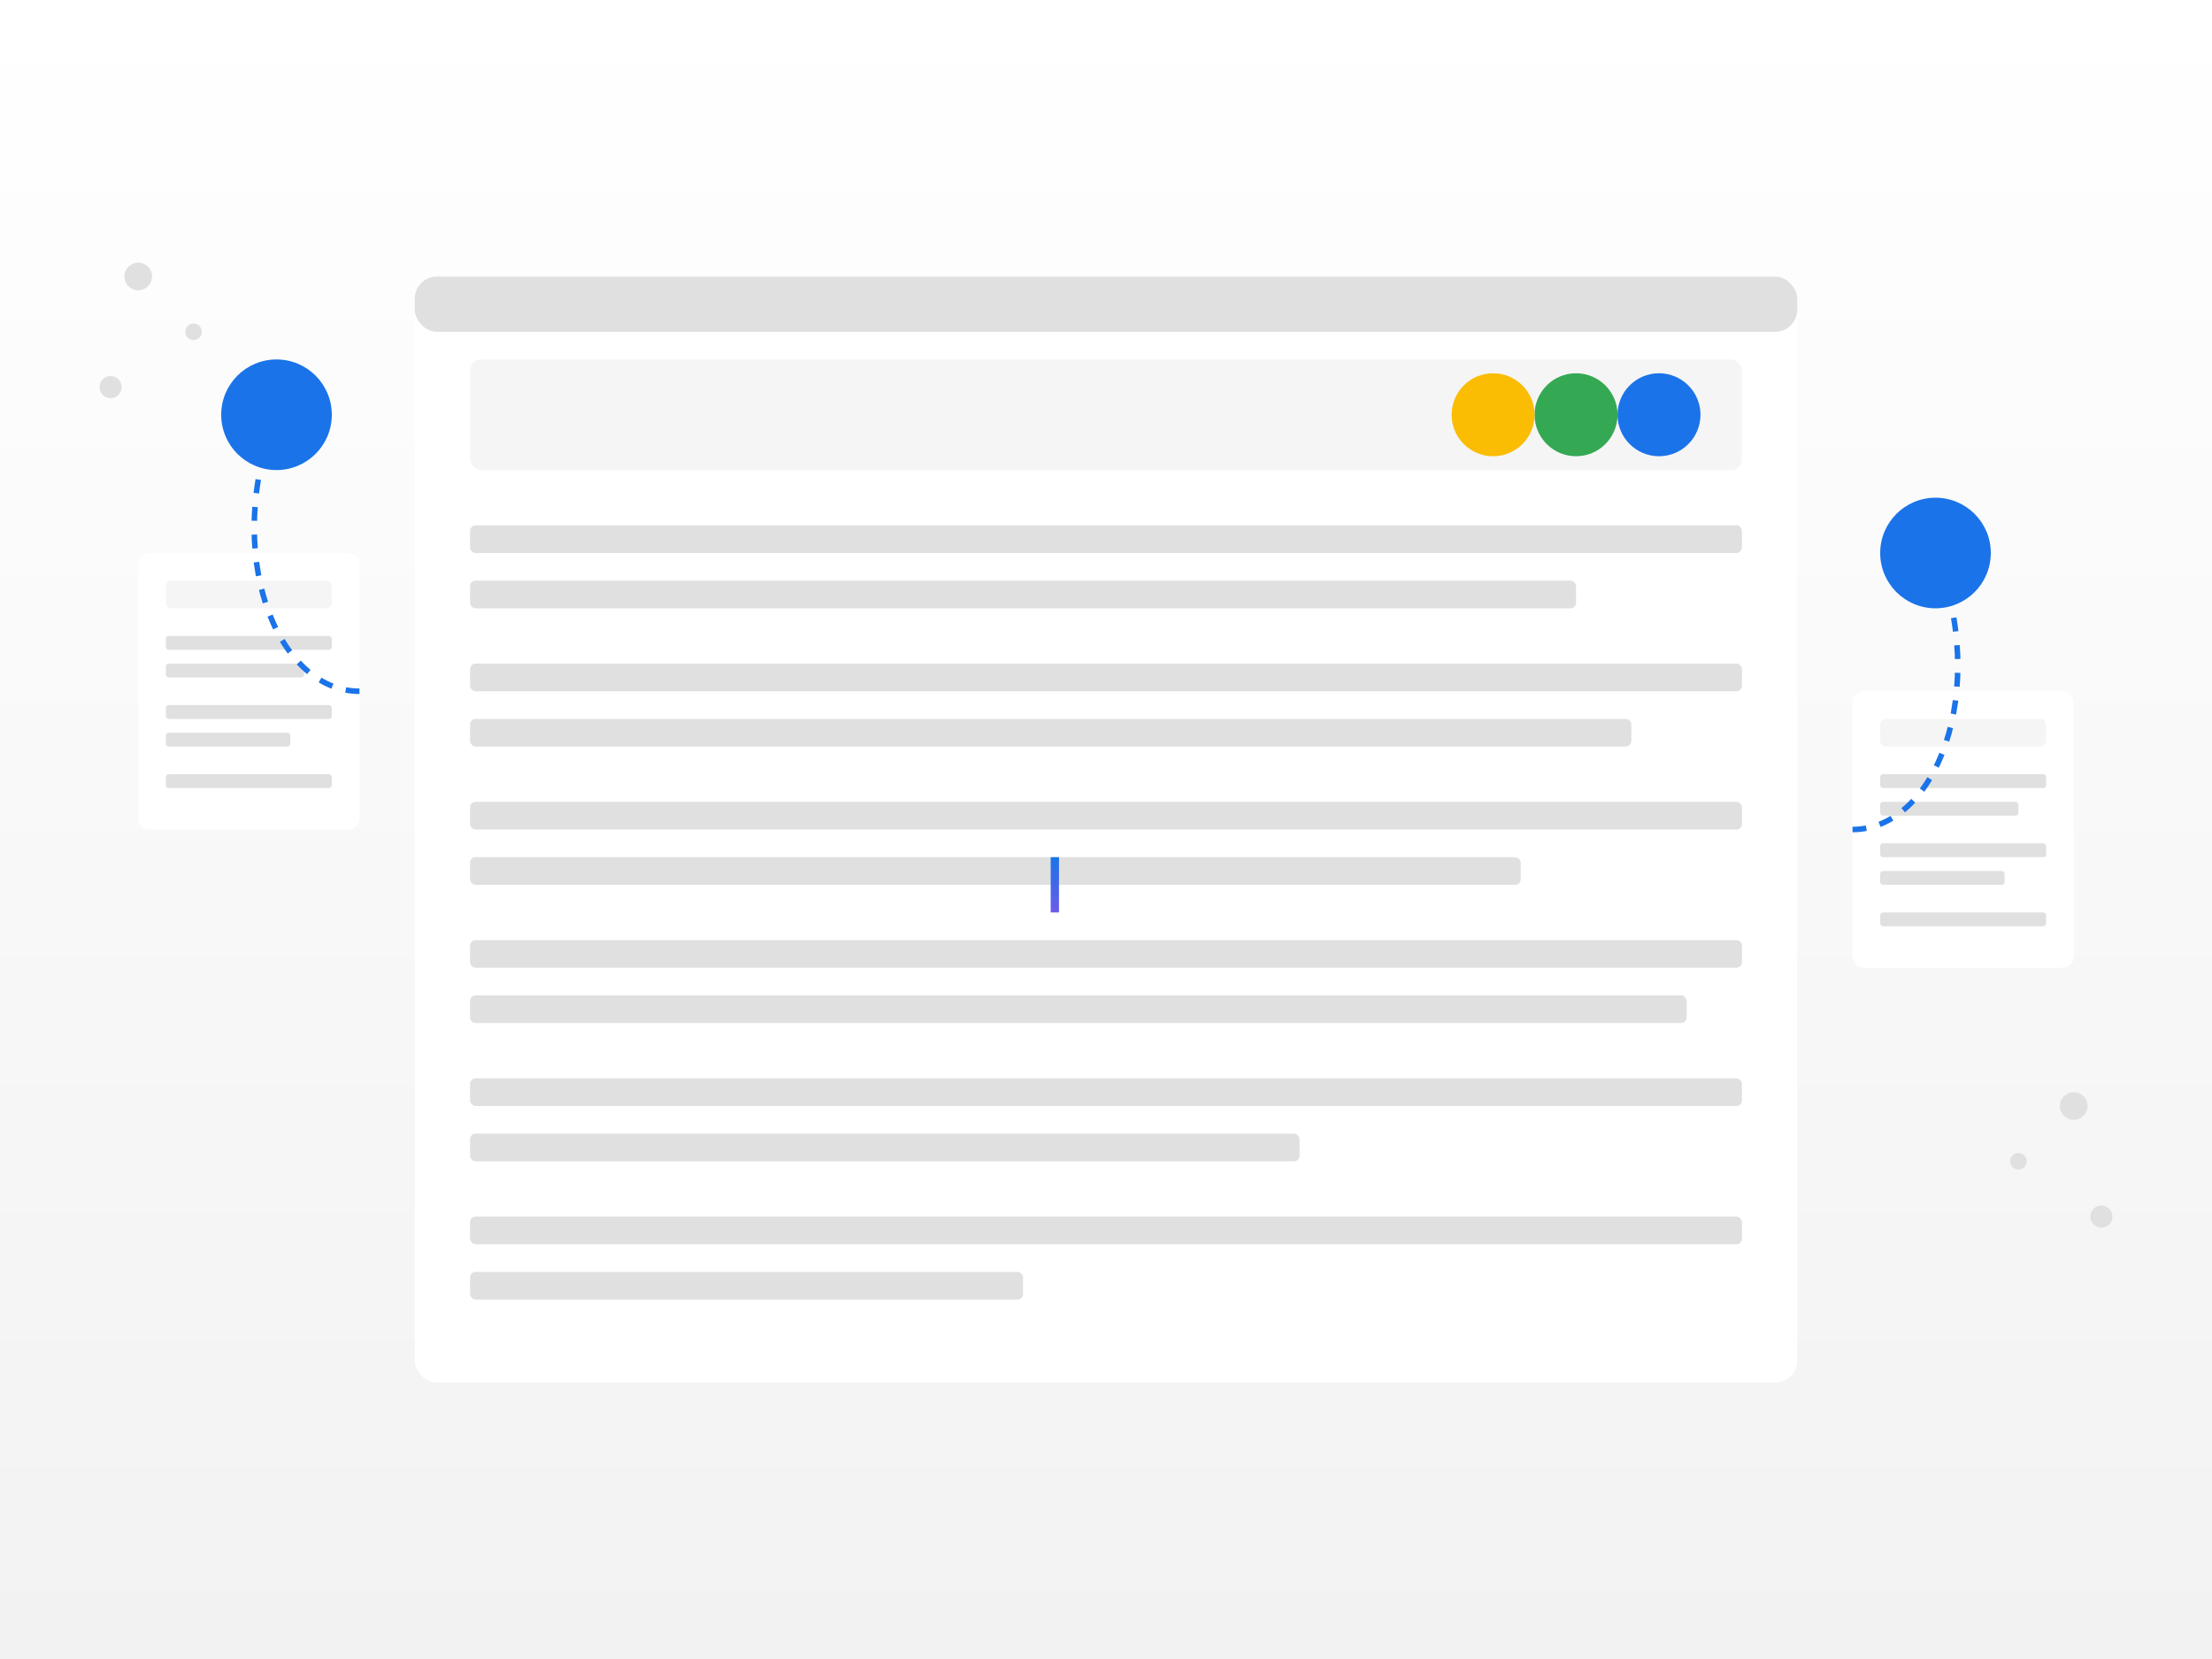 <?xml version="1.0" encoding="UTF-8"?>
<svg width="800px" height="600px" viewBox="0 0 800 600" version="1.1" xmlns="http://www.w3.org/2000/svg" xmlns:xlink="http://www.w3.org/1999/xlink">
    <rect x="0" y="0" width="800" height="600" fill="#333333" stroke="none"/>
    <title>Document Collaboration</title>
    <defs>
        <linearGradient x1="50%" y1="0%" x2="50%" y2="100%" id="linearGradient-1">
            <stop stop-color="#FFFFFF" offset="0%"></stop>
            <stop stop-color="#F2F2F2" offset="100%"></stop>
        </linearGradient>
        <linearGradient x1="50%" y1="0%" x2="50%" y2="100%" id="linearGradient-2">
            <stop stop-color="#1A73E8" offset="0%"></stop>
            <stop stop-color="#6C5CE7" offset="100%"></stop>
        </linearGradient>
    </defs>
    <g id="Document-Collaboration" stroke="none" stroke-width="1" fill="none" fill-rule="evenodd">
        <rect id="Background" fill="url(#linearGradient-1)" x="0" y="0" width="800" height="600"></rect>
        
        <!-- Main Document -->
        <rect id="Document" fill="#FFFFFF" x="150" y="100" width="500" height="400" rx="8"></rect>
        <rect id="Document-Shadow" fill="#E0E0E0" x="150" y="100" width="500" height="20" rx="8"></rect>
        
        <!-- Document Content -->
        <rect id="Title-Bar" fill="#F5F5F5" x="170" y="130" width="460" height="40" rx="4"></rect>
        <rect id="Line-1" fill="#E0E0E0" x="170" y="190" width="460" height="10" rx="2"></rect>
        <rect id="Line-2" fill="#E0E0E0" x="170" y="210" width="400" height="10" rx="2"></rect>
        <rect id="Line-3" fill="#E0E0E0" x="170" y="240" width="460" height="10" rx="2"></rect>
        <rect id="Line-4" fill="#E0E0E0" x="170" y="260" width="420" height="10" rx="2"></rect>
        <rect id="Line-5" fill="#E0E0E0" x="170" y="290" width="460" height="10" rx="2"></rect>
        <rect id="Line-6" fill="#E0E0E0" x="170" y="310" width="380" height="10" rx="2"></rect>
        <rect id="Line-7" fill="#E0E0E0" x="170" y="340" width="460" height="10" rx="2"></rect>
        <rect id="Line-8" fill="#E0E0E0" x="170" y="360" width="440" height="10" rx="2"></rect>
        <rect id="Line-9" fill="#E0E0E0" x="170" y="390" width="460" height="10" rx="2"></rect>
        <rect id="Line-10" fill="#E0E0E0" x="170" y="410" width="300" height="10" rx="2"></rect>
        <rect id="Line-11" fill="#E0E0E0" x="170" y="440" width="460" height="10" rx="2"></rect>
        <rect id="Line-12" fill="#E0E0E0" x="170" y="460" width="200" height="10" rx="2"></rect>
        
        <!-- Cursor -->
        <rect id="Cursor" fill="url(#linearGradient-2)" x="380" y="310" width="3" height="20"></rect>
        
        <!-- User Avatars -->
        <circle id="User-1" fill="#1A73E8" cx="600" cy="150" r="15"></circle>
        <circle id="User-2" fill="#34A853" cx="570" cy="150" r="15"></circle>
        <circle id="User-3" fill="#FBBC04" cx="540" cy="150" r="15"></circle>
        
        <!-- Floating Elements -->
        <g id="Floating-Document-1" transform="translate(50, 200)">
            <rect fill="#FFFFFF" x="0" y="0" width="80" height="100" rx="4"></rect>
            <rect fill="#F5F5F5" x="10" y="10" width="60" height="10" rx="2"></rect>
            <rect fill="#E0E0E0" x="10" y="30" width="60" height="5" rx="1"></rect>
            <rect fill="#E0E0E0" x="10" y="40" width="50" height="5" rx="1"></rect>
            <rect fill="#E0E0E0" x="10" y="55" width="60" height="5" rx="1"></rect>
            <rect fill="#E0E0E0" x="10" y="65" width="45" height="5" rx="1"></rect>
            <rect fill="#E0E0E0" x="10" y="80" width="60" height="5" rx="1"></rect>
        </g>
        
        <g id="Floating-Document-2" transform="translate(670, 250)">
            <rect fill="#FFFFFF" x="0" y="0" width="80" height="100" rx="4"></rect>
            <rect fill="#F5F5F5" x="10" y="10" width="60" height="10" rx="2"></rect>
            <rect fill="#E0E0E0" x="10" y="30" width="60" height="5" rx="1"></rect>
            <rect fill="#E0E0E0" x="10" y="40" width="50" height="5" rx="1"></rect>
            <rect fill="#E0E0E0" x="10" y="55" width="60" height="5" rx="1"></rect>
            <rect fill="#E0E0E0" x="10" y="65" width="45" height="5" rx="1"></rect>
            <rect fill="#E0E0E0" x="10" y="80" width="60" height="5" rx="1"></rect>
        </g>
        
        <!-- Connection Lines -->
        <path d="M130,250 C100,250 80,200 100,150" stroke="#1A73E8" stroke-width="2" stroke-dasharray="5,5"></path>
        <path d="M670,300 C700,300 720,250 700,200" stroke="#1A73E8" stroke-width="2" stroke-dasharray="5,5"></path>
        
        <!-- Collaboration Icons -->
        <circle id="Icon-Background-1" fill="#1A73E8" cx="100" cy="150" r="20"></circle>
        <circle id="Icon-Background-2" fill="#1A73E8" cx="700" cy="200" r="20"></circle>
        
        <!-- Decorative Elements -->
        <circle id="Dot-1" fill="#E0E0E0" cx="50" cy="100" r="5"></circle>
        <circle id="Dot-2" fill="#E0E0E0" cx="70" cy="120" r="3"></circle>
        <circle id="Dot-3" fill="#E0E0E0" cx="40" cy="140" r="4"></circle>
        <circle id="Dot-4" fill="#E0E0E0" cx="750" cy="400" r="5"></circle>
        <circle id="Dot-5" fill="#E0E0E0" cx="730" cy="420" r="3"></circle>
        <circle id="Dot-6" fill="#E0E0E0" cx="760" cy="440" r="4"></circle>
    </g>
</svg>
